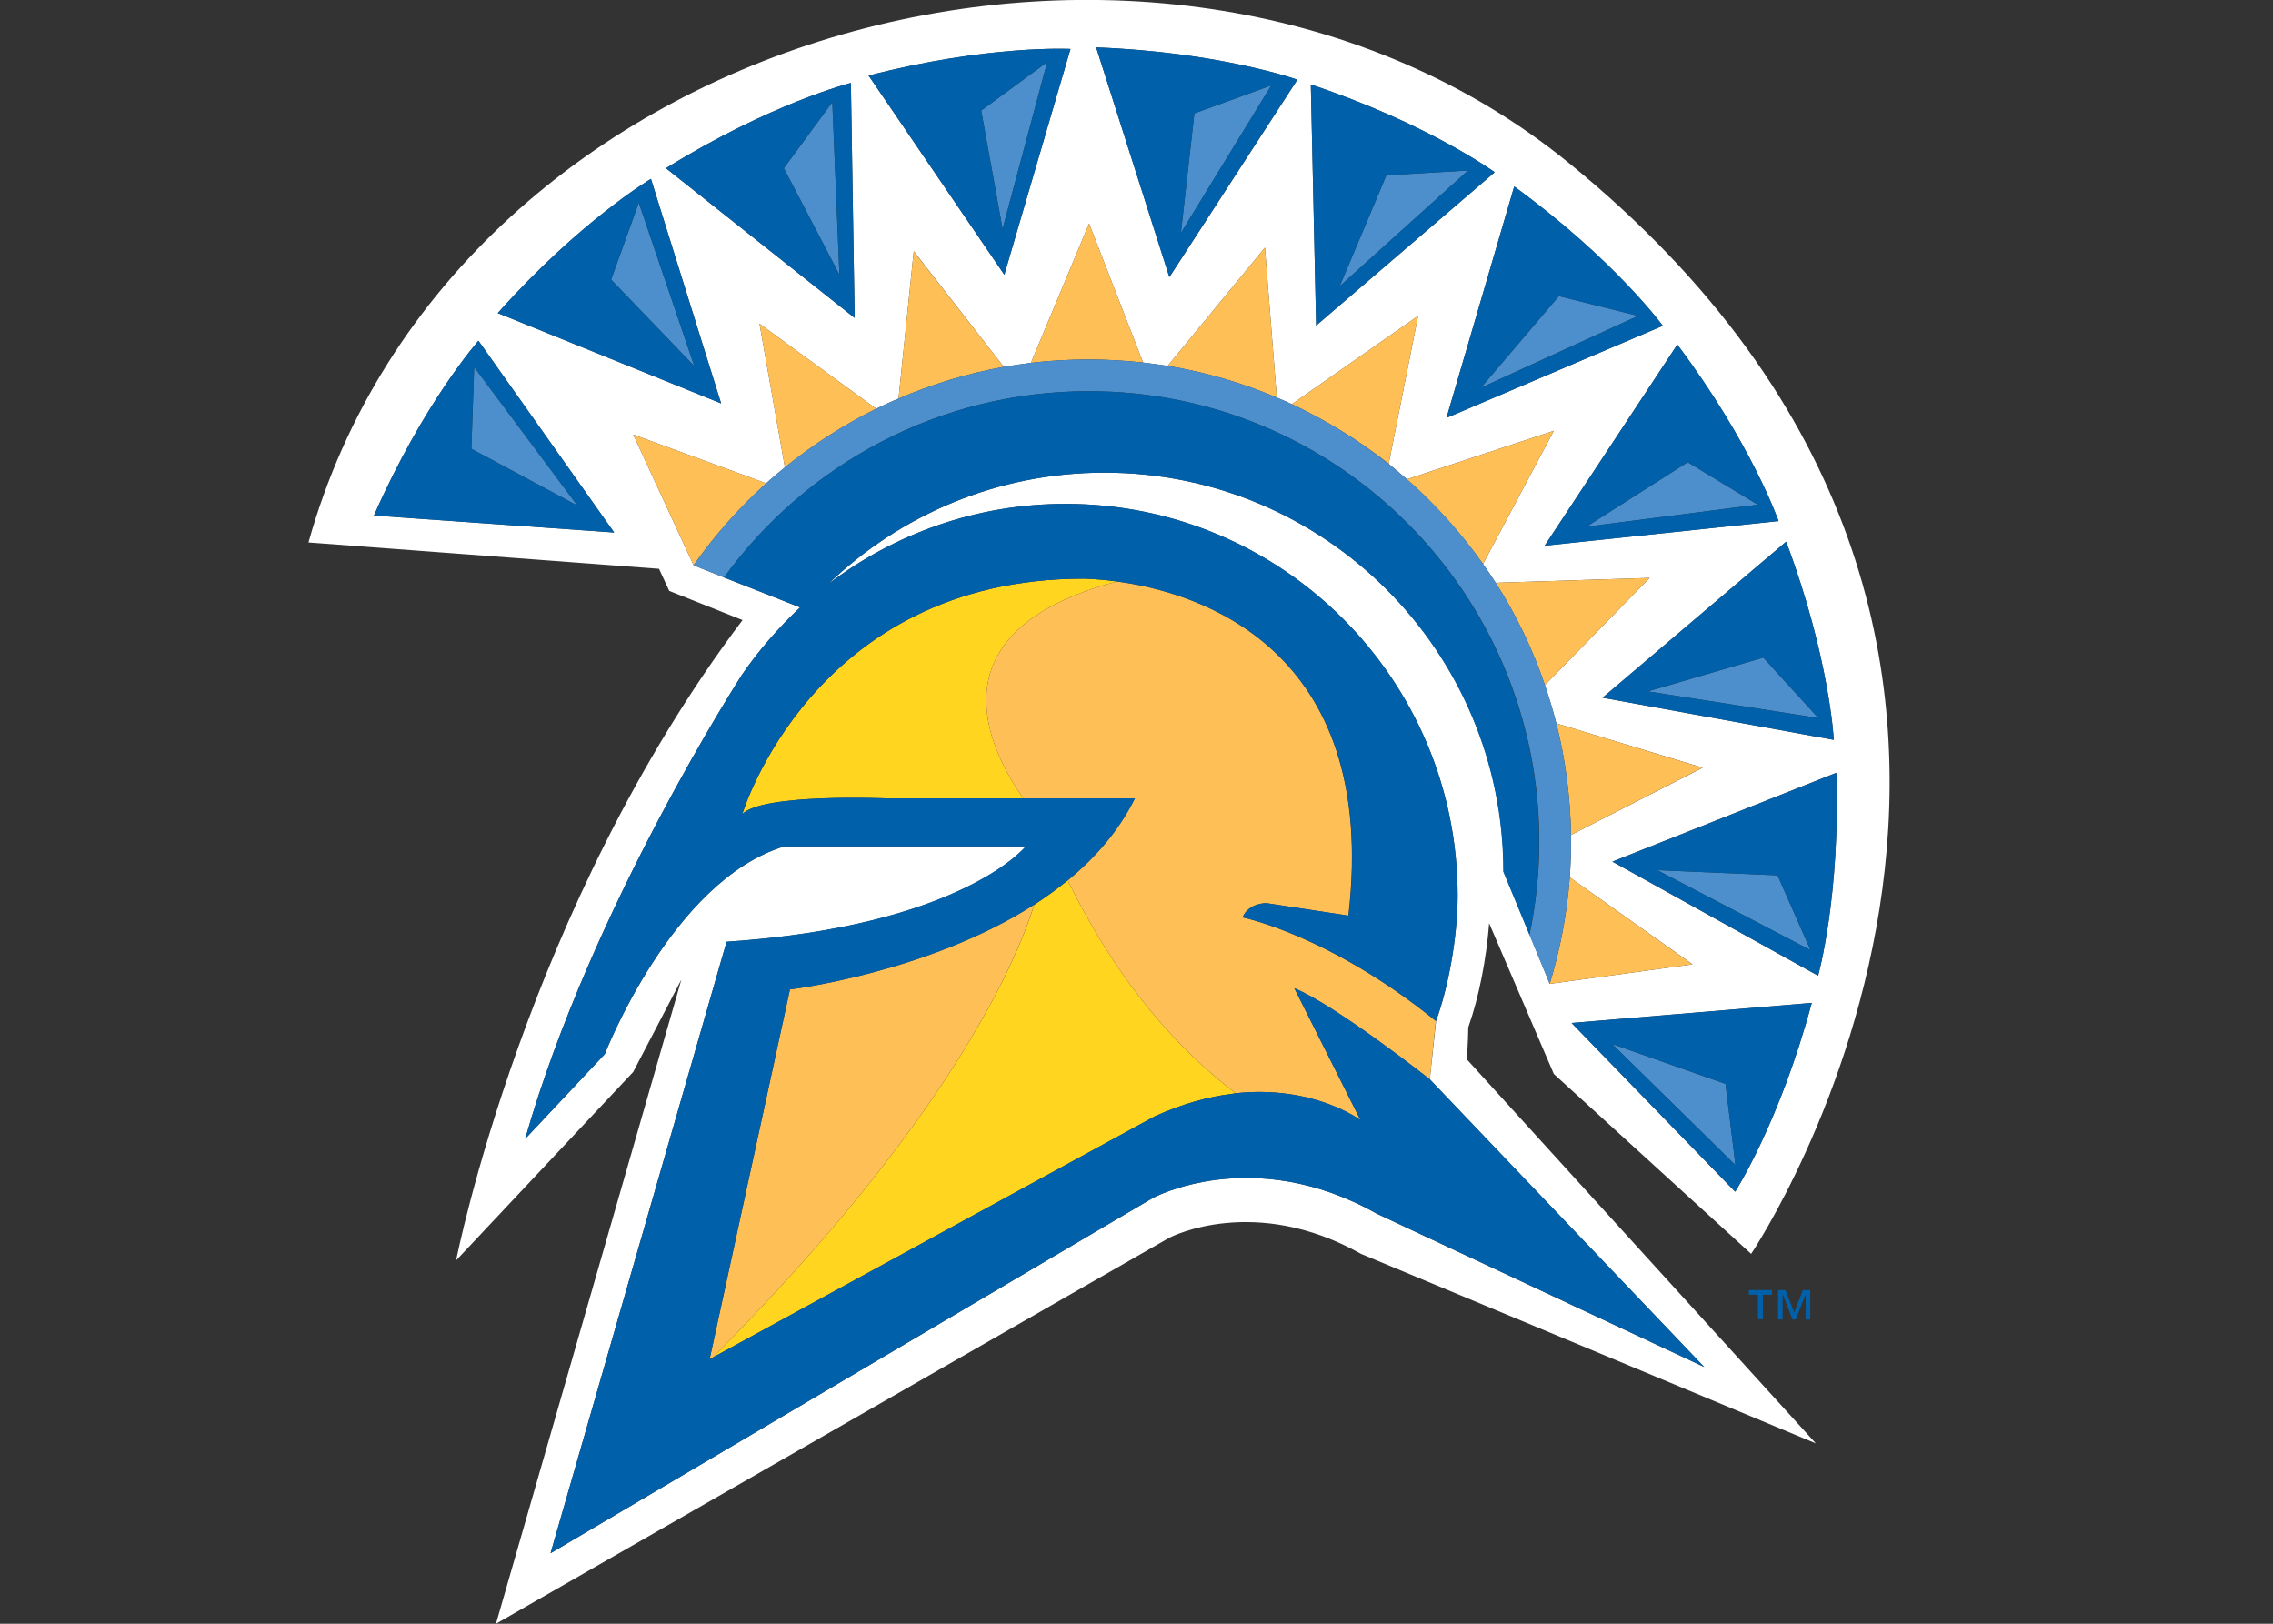 <?xml version="1.0" encoding="UTF-8"?>
<svg xmlns="http://www.w3.org/2000/svg" xmlns:xlink="http://www.w3.org/1999/xlink" width="35pt" height="25pt" viewBox="0 0 35 25" version="1.1">
<rect x="0" y="0" width="35" height="25" fill="#333333" stroke="none"/>
<defs>
<clipPath id="clip1">
  <path d="M 4.75 0 L 29.098 0 L 29.098 25 L 4.75 25 Z M 4.75 0 "/>
</clipPath>
</defs>
<g id="surface1">
<g clip-path="url(#clip1)" clip-rule="nonzero">
<path style=" stroke:none;fill-rule:nonzero;fill:rgb(100%,100%,100%);fill-opacity:1;" d="M 22.609 15.816 C 22.773 15.355 22.887 14.766 22.93 14.215 L 23.926 16.535 L 26.965 19.305 C 26.965 19.305 33.289 9.938 24.156 2.508 C 17.969 -2.527 6.996 0.316 4.75 8.352 L 10.148 8.758 L 10.305 9.098 L 11.434 9.547 C 8.09 13.973 7.023 19.406 7.023 19.406 L 9.75 16.504 L 10.492 15.082 L 7.637 25 L 18.008 19.055 C 18.043 19.039 19.32 18.387 20.957 19.305 L 20.973 19.312 L 27.961 22.223 L 22.582 16.305 C 22.609 16.066 22.605 15.875 22.609 15.816 M 26.719 18.348 L 24.199 15.75 L 27.898 15.441 C 27.406 17.277 26.719 18.348 26.719 18.348 M 27.996 15.023 L 24.828 13.266 L 28.277 11.898 C 28.34 13.797 27.996 15.023 27.996 15.023 M 28.238 11.391 L 24.676 10.742 L 27.504 8.34 C 28.172 10.117 28.238 11.391 28.238 11.391 M 27.387 8.023 L 23.785 8.402 L 25.828 5.305 C 26.969 6.824 27.387 8.023 27.387 8.023 M 25.605 5.016 L 22.273 6.434 L 23.316 2.871 C 24.852 3.988 25.605 5.016 25.605 5.016 M 23.016 2.652 L 20.266 5.012 L 20.184 1.301 C 21.984 1.902 23.016 2.652 23.016 2.652 M 19.977 1.227 L 18.008 4.266 L 16.879 0.73 C 18.777 0.801 19.977 1.227 19.977 1.227 M 16.484 0.754 L 15.465 4.23 L 13.375 1.164 C 15.215 0.688 16.484 0.754 16.484 0.754 M 13.102 1.277 L 13.16 4.895 L 10.254 2.59 C 11.867 1.59 13.102 1.277 13.102 1.277 M 10.023 2.754 L 11.105 6.211 L 7.664 4.82 C 8.93 3.402 10.023 2.754 10.023 2.754 M 5.758 7.938 C 6.523 6.199 7.367 5.246 7.367 5.246 L 9.457 8.199 Z M 26.242 21.047 L 21.203 18.688 C 19.285 17.609 17.75 18.445 17.75 18.445 L 8.477 23.914 L 11.188 14.5 C 14.816 14.258 15.797 13.031 15.797 13.031 L 12.078 13.031 C 10.348 13.555 9.312 16.23 9.312 16.23 L 8.086 17.535 C 9.102 13.973 11.426 10.387 11.426 10.387 C 11.68 10.016 11.992 9.66 12.32 9.352 C 12.32 9.352 11.559 9.051 11.148 8.891 C 11.039 8.844 10.844 8.773 10.68 8.703 L 9.75 6.691 L 11.797 7.441 C 11.891 7.359 11.988 7.273 12.086 7.195 L 11.695 4.984 L 13.492 6.293 C 13.605 6.238 13.719 6.184 13.836 6.137 L 14.07 3.867 L 15.457 5.648 C 15.598 5.625 15.734 5.605 15.875 5.586 L 16.77 3.441 L 17.602 5.582 C 17.727 5.598 17.855 5.613 17.98 5.633 L 19.477 3.812 L 19.66 6.121 C 19.738 6.152 19.816 6.188 19.891 6.223 L 21.836 4.863 L 21.383 7.141 C 21.477 7.219 21.57 7.297 21.664 7.379 L 23.926 6.633 L 22.836 8.684 C 22.902 8.777 22.969 8.875 23.031 8.973 L 25.402 8.898 L 23.789 10.547 C 23.855 10.742 23.914 10.938 23.965 11.137 L 26.219 11.82 L 24.191 12.855 C 24.191 12.891 24.191 12.926 24.191 12.961 C 24.191 13.145 24.184 13.328 24.172 13.508 L 26.062 14.848 L 23.863 15.148 L 23.555 14.395 L 23.152 13.418 C 23.152 10.027 20.402 7.277 17.008 7.277 C 15.359 7.277 13.859 7.93 12.754 8.992 C 13.77 8.219 15.035 7.758 16.41 7.758 C 19.742 7.758 22.445 10.457 22.445 13.789 C 22.445 14.422 22.301 15.211 22.113 15.719 L 22.016 16.617 Z M 26.242 21.047 "/>
</g>
<path style=" stroke:none;fill-rule:nonzero;fill:rgb(100%,83.529%,12.157%);fill-opacity:1;" d="M 13.66 12.293 L 15.758 12.293 C 15.215 11.523 14.32 9.715 17.199 8.953 C 16.887 8.91 16.684 8.91 16.684 8.91 C 12.516 8.91 11.43 12.535 11.43 12.535 C 11.738 12.211 13.66 12.293 13.66 12.293 "/>
<path style=" stroke:none;fill-rule:nonzero;fill:rgb(100%,83.529%,12.157%);fill-opacity:1;" d="M 16.441 13.555 C 16.441 13.555 16.441 13.555 16.445 13.551 C 16.281 13.688 16.105 13.812 15.926 13.93 C 15.629 14.871 14.574 17.289 10.973 20.902 L 17.789 17.184 C 18.223 16.988 18.621 16.883 18.977 16.84 C 19.004 16.836 19.016 16.832 19.027 16.832 C 18.184 16.195 17.238 15.18 16.441 13.555 "/>
<path style=" stroke:none;fill-rule:nonzero;fill:rgb(99.608%,74.902%,34.118%);fill-opacity:1;" d="M 23.965 11.137 C 24.105 11.688 24.18 12.262 24.191 12.855 L 26.215 11.82 L 23.965 11.137 "/>
<path style=" stroke:none;fill-rule:nonzero;fill:rgb(99.608%,74.902%,34.118%);fill-opacity:1;" d="M 23.031 8.973 C 23.344 9.461 23.598 9.988 23.789 10.547 L 25.402 8.898 L 23.031 8.973 "/>
<path style=" stroke:none;fill-rule:nonzero;fill:rgb(99.608%,74.902%,34.118%);fill-opacity:1;" d="M 21.664 7.379 C 22.102 7.766 22.496 8.203 22.836 8.684 L 23.926 6.633 L 21.664 7.379 "/>
<path style=" stroke:none;fill-rule:nonzero;fill:rgb(99.608%,74.902%,34.118%);fill-opacity:1;" d="M 21.836 4.863 L 19.891 6.223 C 20.426 6.473 20.926 6.781 21.383 7.141 L 21.836 4.863 "/>
<path style=" stroke:none;fill-rule:nonzero;fill:rgb(99.608%,74.902%,34.118%);fill-opacity:1;" d="M 19.477 3.812 L 17.98 5.633 C 18.566 5.73 19.129 5.895 19.66 6.121 L 19.477 3.812 "/>
<path style=" stroke:none;fill-rule:nonzero;fill:rgb(99.608%,74.902%,34.118%);fill-opacity:1;" d="M 17.602 5.582 L 16.77 3.441 L 15.875 5.586 C 16.168 5.551 16.465 5.535 16.766 5.535 C 17.047 5.535 17.328 5.551 17.602 5.582 "/>
<path style=" stroke:none;fill-rule:nonzero;fill:rgb(99.608%,74.902%,34.118%);fill-opacity:1;" d="M 15.457 5.648 L 14.07 3.871 L 13.836 6.137 C 14.352 5.914 14.895 5.75 15.457 5.648 "/>
<path style=" stroke:none;fill-rule:nonzero;fill:rgb(99.608%,74.902%,34.118%);fill-opacity:1;" d="M 11.797 7.441 L 9.75 6.691 L 10.68 8.703 C 11.004 8.242 11.379 7.82 11.797 7.441 "/>
<path style=" stroke:none;fill-rule:nonzero;fill:rgb(99.608%,74.902%,34.118%);fill-opacity:1;" d="M 13.492 6.293 L 11.695 4.984 L 12.086 7.195 C 12.52 6.844 12.988 6.543 13.492 6.293 "/>
<path style=" stroke:none;fill-rule:nonzero;fill:rgb(99.608%,74.902%,34.118%);fill-opacity:1;" d="M 23.863 15.148 L 26.059 14.848 L 24.172 13.508 C 24.129 14.074 24.023 14.625 23.863 15.148 "/>
<path style=" stroke:none;fill-rule:nonzero;fill:rgb(99.608%,74.902%,34.118%);fill-opacity:1;" d="M 10.926 20.93 L 10.973 20.902 C 14.574 17.289 15.629 14.871 15.926 13.926 C 14.285 14.98 12.164 15.234 12.164 15.234 L 10.926 20.93 "/>
<path style=" stroke:none;fill-rule:nonzero;fill:rgb(99.608%,74.902%,34.118%);fill-opacity:1;" d="M 19.504 13.906 L 20.762 14.098 C 21.246 9.938 18.402 9.113 17.199 8.953 C 14.32 9.715 15.215 11.523 15.758 12.293 L 17.473 12.293 C 17.23 12.789 16.867 13.207 16.441 13.555 C 17.238 15.18 18.184 16.195 19.027 16.832 C 20.227 16.703 20.949 17.246 20.949 17.246 L 19.93 15.215 C 20.574 15.48 22.016 16.617 22.016 16.617 L 22.109 15.719 C 20.473 14.395 19.133 14.125 19.133 14.125 C 19.23 13.895 19.504 13.906 19.504 13.906 "/>
<path style=" stroke:none;fill-rule:nonzero;fill:rgb(30.196%,56.078%,80%);fill-opacity:1;" d="M 23.965 11.137 C 23.914 10.938 23.855 10.742 23.789 10.547 C 23.598 9.988 23.344 9.461 23.031 8.973 C 22.969 8.875 22.902 8.777 22.836 8.684 C 22.5 8.203 22.102 7.766 21.664 7.379 C 21.57 7.297 21.477 7.219 21.383 7.145 C 20.926 6.781 20.426 6.473 19.891 6.223 C 19.816 6.188 19.738 6.152 19.66 6.121 C 19.129 5.895 18.566 5.73 17.98 5.633 C 17.855 5.613 17.727 5.598 17.602 5.582 C 17.328 5.551 17.047 5.535 16.766 5.535 C 16.465 5.535 16.168 5.551 15.875 5.586 C 15.734 5.605 15.598 5.625 15.457 5.648 C 14.895 5.75 14.352 5.914 13.836 6.137 C 13.719 6.188 13.605 6.238 13.492 6.293 C 12.988 6.543 12.52 6.844 12.086 7.195 C 11.988 7.273 11.891 7.359 11.797 7.441 C 11.379 7.82 11.004 8.242 10.68 8.703 C 10.844 8.773 11.039 8.844 11.148 8.891 C 12.41 7.152 14.457 6.023 16.766 6.023 C 20.598 6.023 23.703 9.129 23.703 12.961 C 23.703 13.453 23.648 13.934 23.551 14.395 L 23.863 15.148 C 24.023 14.625 24.129 14.074 24.172 13.508 C 24.184 13.328 24.191 13.145 24.191 12.961 C 24.191 12.926 24.191 12.891 24.191 12.855 C 24.18 12.262 24.105 11.688 23.965 11.137 "/>
<path style=" stroke:none;fill-rule:nonzero;fill:rgb(30.196%,56.078%,80%);fill-opacity:1;" d="M 7.258 6.91 L 8.891 7.785 L 7.301 5.652 L 7.258 6.91 "/>
<path style=" stroke:none;fill-rule:nonzero;fill:rgb(30.196%,56.078%,80%);fill-opacity:1;" d="M 9.836 3.121 L 9.41 4.305 L 10.691 5.637 L 9.836 3.121 "/>
<path style=" stroke:none;fill-rule:nonzero;fill:rgb(30.196%,56.078%,80%);fill-opacity:1;" d="M 12.816 1.574 L 12.07 2.59 L 12.926 4.23 L 12.816 1.574 "/>
<path style=" stroke:none;fill-rule:nonzero;fill:rgb(30.196%,56.078%,80%);fill-opacity:1;" d="M 16.125 0.957 L 15.109 1.703 L 15.438 3.523 L 16.125 0.957 "/>
<path style=" stroke:none;fill-rule:nonzero;fill:rgb(30.196%,56.078%,80%);fill-opacity:1;" d="M 18.391 1.746 L 18.184 3.586 L 19.574 1.316 L 18.391 1.746 "/>
<path style=" stroke:none;fill-rule:nonzero;fill:rgb(30.196%,56.078%,80%);fill-opacity:1;" d="M 21.348 2.699 L 20.629 4.406 L 22.605 2.625 L 21.348 2.699 "/>
<path style=" stroke:none;fill-rule:nonzero;fill:rgb(30.196%,56.078%,80%);fill-opacity:1;" d="M 24.004 4.559 L 22.805 5.969 L 25.223 4.863 L 24.004 4.559 "/>
<path style=" stroke:none;fill-rule:nonzero;fill:rgb(30.196%,56.078%,80%);fill-opacity:1;" d="M 25.988 7.117 L 24.43 8.109 L 27.066 7.77 L 25.988 7.117 "/>
<path style=" stroke:none;fill-rule:nonzero;fill:rgb(30.196%,56.078%,80%);fill-opacity:1;" d="M 28 11.055 L 27.152 10.125 L 25.375 10.645 L 28 11.055 "/>
<path style=" stroke:none;fill-rule:nonzero;fill:rgb(30.196%,56.078%,80%);fill-opacity:1;" d="M 25.52 13.398 L 27.879 14.629 L 27.371 13.477 L 25.52 13.398 "/>
<path style=" stroke:none;fill-rule:nonzero;fill:rgb(30.196%,56.078%,80%);fill-opacity:1;" d="M 24.824 16.074 L 26.723 17.938 L 26.57 16.688 L 24.824 16.074 "/>
<path style=" stroke:none;fill-rule:nonzero;fill:rgb(0%,37.647%,66.275%);fill-opacity:1;" d="M 19.93 15.215 L 20.949 17.246 C 20.949 17.246 20.227 16.703 19.027 16.832 C 19.016 16.832 19.004 16.836 18.977 16.84 C 18.621 16.883 18.223 16.988 17.785 17.184 L 10.973 20.902 L 10.926 20.93 L 12.164 15.234 C 12.164 15.234 14.285 14.98 15.926 13.93 C 16.105 13.812 16.277 13.688 16.445 13.551 C 16.441 13.555 16.441 13.555 16.441 13.555 C 16.867 13.207 17.23 12.789 17.477 12.293 L 13.66 12.293 C 13.66 12.293 11.738 12.211 11.43 12.535 C 11.43 12.535 12.512 8.91 16.684 8.91 C 16.684 8.91 16.887 8.91 17.199 8.953 C 18.402 9.113 21.246 9.938 20.766 14.098 L 19.504 13.906 C 19.504 13.906 19.23 13.895 19.133 14.125 C 19.133 14.125 20.473 14.395 22.109 15.719 C 22.301 15.211 22.445 14.422 22.445 13.793 C 22.445 10.457 19.742 7.758 16.41 7.758 C 15.035 7.758 13.77 8.219 12.754 8.992 C 13.859 7.93 15.355 7.277 17.008 7.277 C 20.398 7.277 23.148 10.027 23.148 13.422 L 23.551 14.395 C 23.648 13.934 23.699 13.453 23.699 12.961 C 23.699 9.129 20.598 6.023 16.766 6.023 C 14.457 6.023 12.41 7.152 11.148 8.891 C 11.559 9.051 12.32 9.352 12.32 9.352 C 11.992 9.66 11.68 10.016 11.426 10.387 C 11.426 10.387 9.102 13.977 8.086 17.535 L 9.312 16.23 C 9.312 16.23 10.348 13.555 12.078 13.031 L 15.793 13.031 C 15.793 13.031 14.816 14.254 11.188 14.5 L 8.477 23.914 L 17.75 18.445 C 17.75 18.445 19.285 17.609 21.203 18.688 L 26.242 21.047 L 22.016 16.617 C 22.016 16.617 20.574 15.48 19.93 15.215 "/>
<path style=" stroke:none;fill-rule:nonzero;fill:rgb(0%,37.647%,66.275%);fill-opacity:1;" d="M 7.367 5.246 C 7.367 5.246 6.523 6.199 5.758 7.938 L 9.457 8.199 L 7.367 5.246 M 7.301 5.652 L 8.891 7.785 L 7.258 6.91 Z M 7.301 5.652 "/>
<path style=" stroke:none;fill-rule:nonzero;fill:rgb(0%,37.647%,66.275%);fill-opacity:1;" d="M 10.023 2.754 C 10.023 2.754 8.93 3.402 7.664 4.82 L 11.102 6.211 L 10.023 2.754 M 9.836 3.121 L 10.691 5.637 L 9.41 4.305 Z M 9.836 3.121 "/>
<path style=" stroke:none;fill-rule:nonzero;fill:rgb(0%,37.647%,66.275%);fill-opacity:1;" d="M 13.102 1.277 C 13.102 1.277 11.867 1.59 10.254 2.59 L 13.16 4.895 L 13.102 1.277 M 12.07 2.59 L 12.816 1.574 L 12.926 4.23 Z M 12.07 2.59 "/>
<path style=" stroke:none;fill-rule:nonzero;fill:rgb(0%,37.647%,66.275%);fill-opacity:1;" d="M 16.484 0.754 C 16.484 0.754 15.211 0.688 13.375 1.164 L 15.465 4.23 L 16.484 0.754 M 15.109 1.703 L 16.125 0.957 L 15.438 3.527 Z M 15.109 1.703 "/>
<path style=" stroke:none;fill-rule:nonzero;fill:rgb(0%,37.647%,66.275%);fill-opacity:1;" d="M 19.977 1.227 C 19.977 1.227 18.777 0.801 16.879 0.73 L 18.004 4.266 L 19.977 1.227 M 18.391 1.746 L 19.574 1.316 L 18.184 3.586 Z M 18.391 1.746 "/>
<path style=" stroke:none;fill-rule:nonzero;fill:rgb(0%,37.647%,66.275%);fill-opacity:1;" d="M 23.016 2.652 C 23.016 2.652 21.984 1.902 20.184 1.301 L 20.266 5.012 L 23.016 2.652 M 21.348 2.699 L 22.605 2.625 L 20.629 4.406 Z M 21.348 2.699 "/>
<path style=" stroke:none;fill-rule:nonzero;fill:rgb(0%,37.647%,66.275%);fill-opacity:1;" d="M 25.605 5.016 C 25.605 5.016 24.852 3.988 23.316 2.871 L 22.273 6.434 L 25.605 5.016 M 24.004 4.559 L 25.223 4.863 L 22.805 5.969 Z M 24.004 4.559 "/>
<path style=" stroke:none;fill-rule:nonzero;fill:rgb(0%,37.647%,66.275%);fill-opacity:1;" d="M 27.387 8.023 C 27.387 8.023 26.969 6.824 25.828 5.305 L 23.785 8.402 L 27.387 8.023 M 25.988 7.117 L 27.066 7.77 L 24.43 8.109 Z M 25.988 7.117 "/>
<path style=" stroke:none;fill-rule:nonzero;fill:rgb(0%,37.647%,66.275%);fill-opacity:1;" d="M 28.238 11.391 C 28.238 11.391 28.172 10.121 27.504 8.34 L 24.676 10.742 L 28.238 11.391 M 28 11.055 L 25.375 10.645 L 27.152 10.125 Z M 28 11.055 "/>
<path style=" stroke:none;fill-rule:nonzero;fill:rgb(0%,37.647%,66.275%);fill-opacity:1;" d="M 28.277 11.898 L 24.828 13.266 L 27.996 15.023 C 27.996 15.023 28.34 13.797 28.277 11.898 M 25.52 13.398 L 27.371 13.477 L 27.879 14.629 Z M 25.52 13.398 "/>
<path style=" stroke:none;fill-rule:nonzero;fill:rgb(0%,37.647%,66.275%);fill-opacity:1;" d="M 26.719 18.348 C 26.719 18.348 27.406 17.277 27.898 15.441 L 24.199 15.75 L 26.719 18.348 M 26.723 17.938 L 24.824 16.074 L 26.57 16.688 Z M 26.723 17.938 "/>
<path style=" stroke:none;fill-rule:nonzero;fill:rgb(0%,37.647%,66.275%);fill-opacity:1;" d="M 27.629 20.207 L 27.492 19.863 L 27.379 19.863 L 27.379 20.316 L 27.449 20.316 L 27.449 19.934 L 27.453 19.934 L 27.602 20.316 L 27.652 20.316 L 27.801 19.934 L 27.805 19.934 L 27.805 20.316 L 27.875 20.316 L 27.875 19.863 L 27.762 19.863 L 27.629 20.207 "/>
<path style=" stroke:none;fill-rule:nonzero;fill:rgb(0%,37.647%,66.275%);fill-opacity:1;" d="M 26.93 19.934 L 27.07 19.934 L 27.07 20.312 L 27.145 20.312 L 27.145 19.934 L 27.285 19.934 L 27.285 19.863 L 26.93 19.863 L 26.93 19.934 "/>
</g>
</svg>
